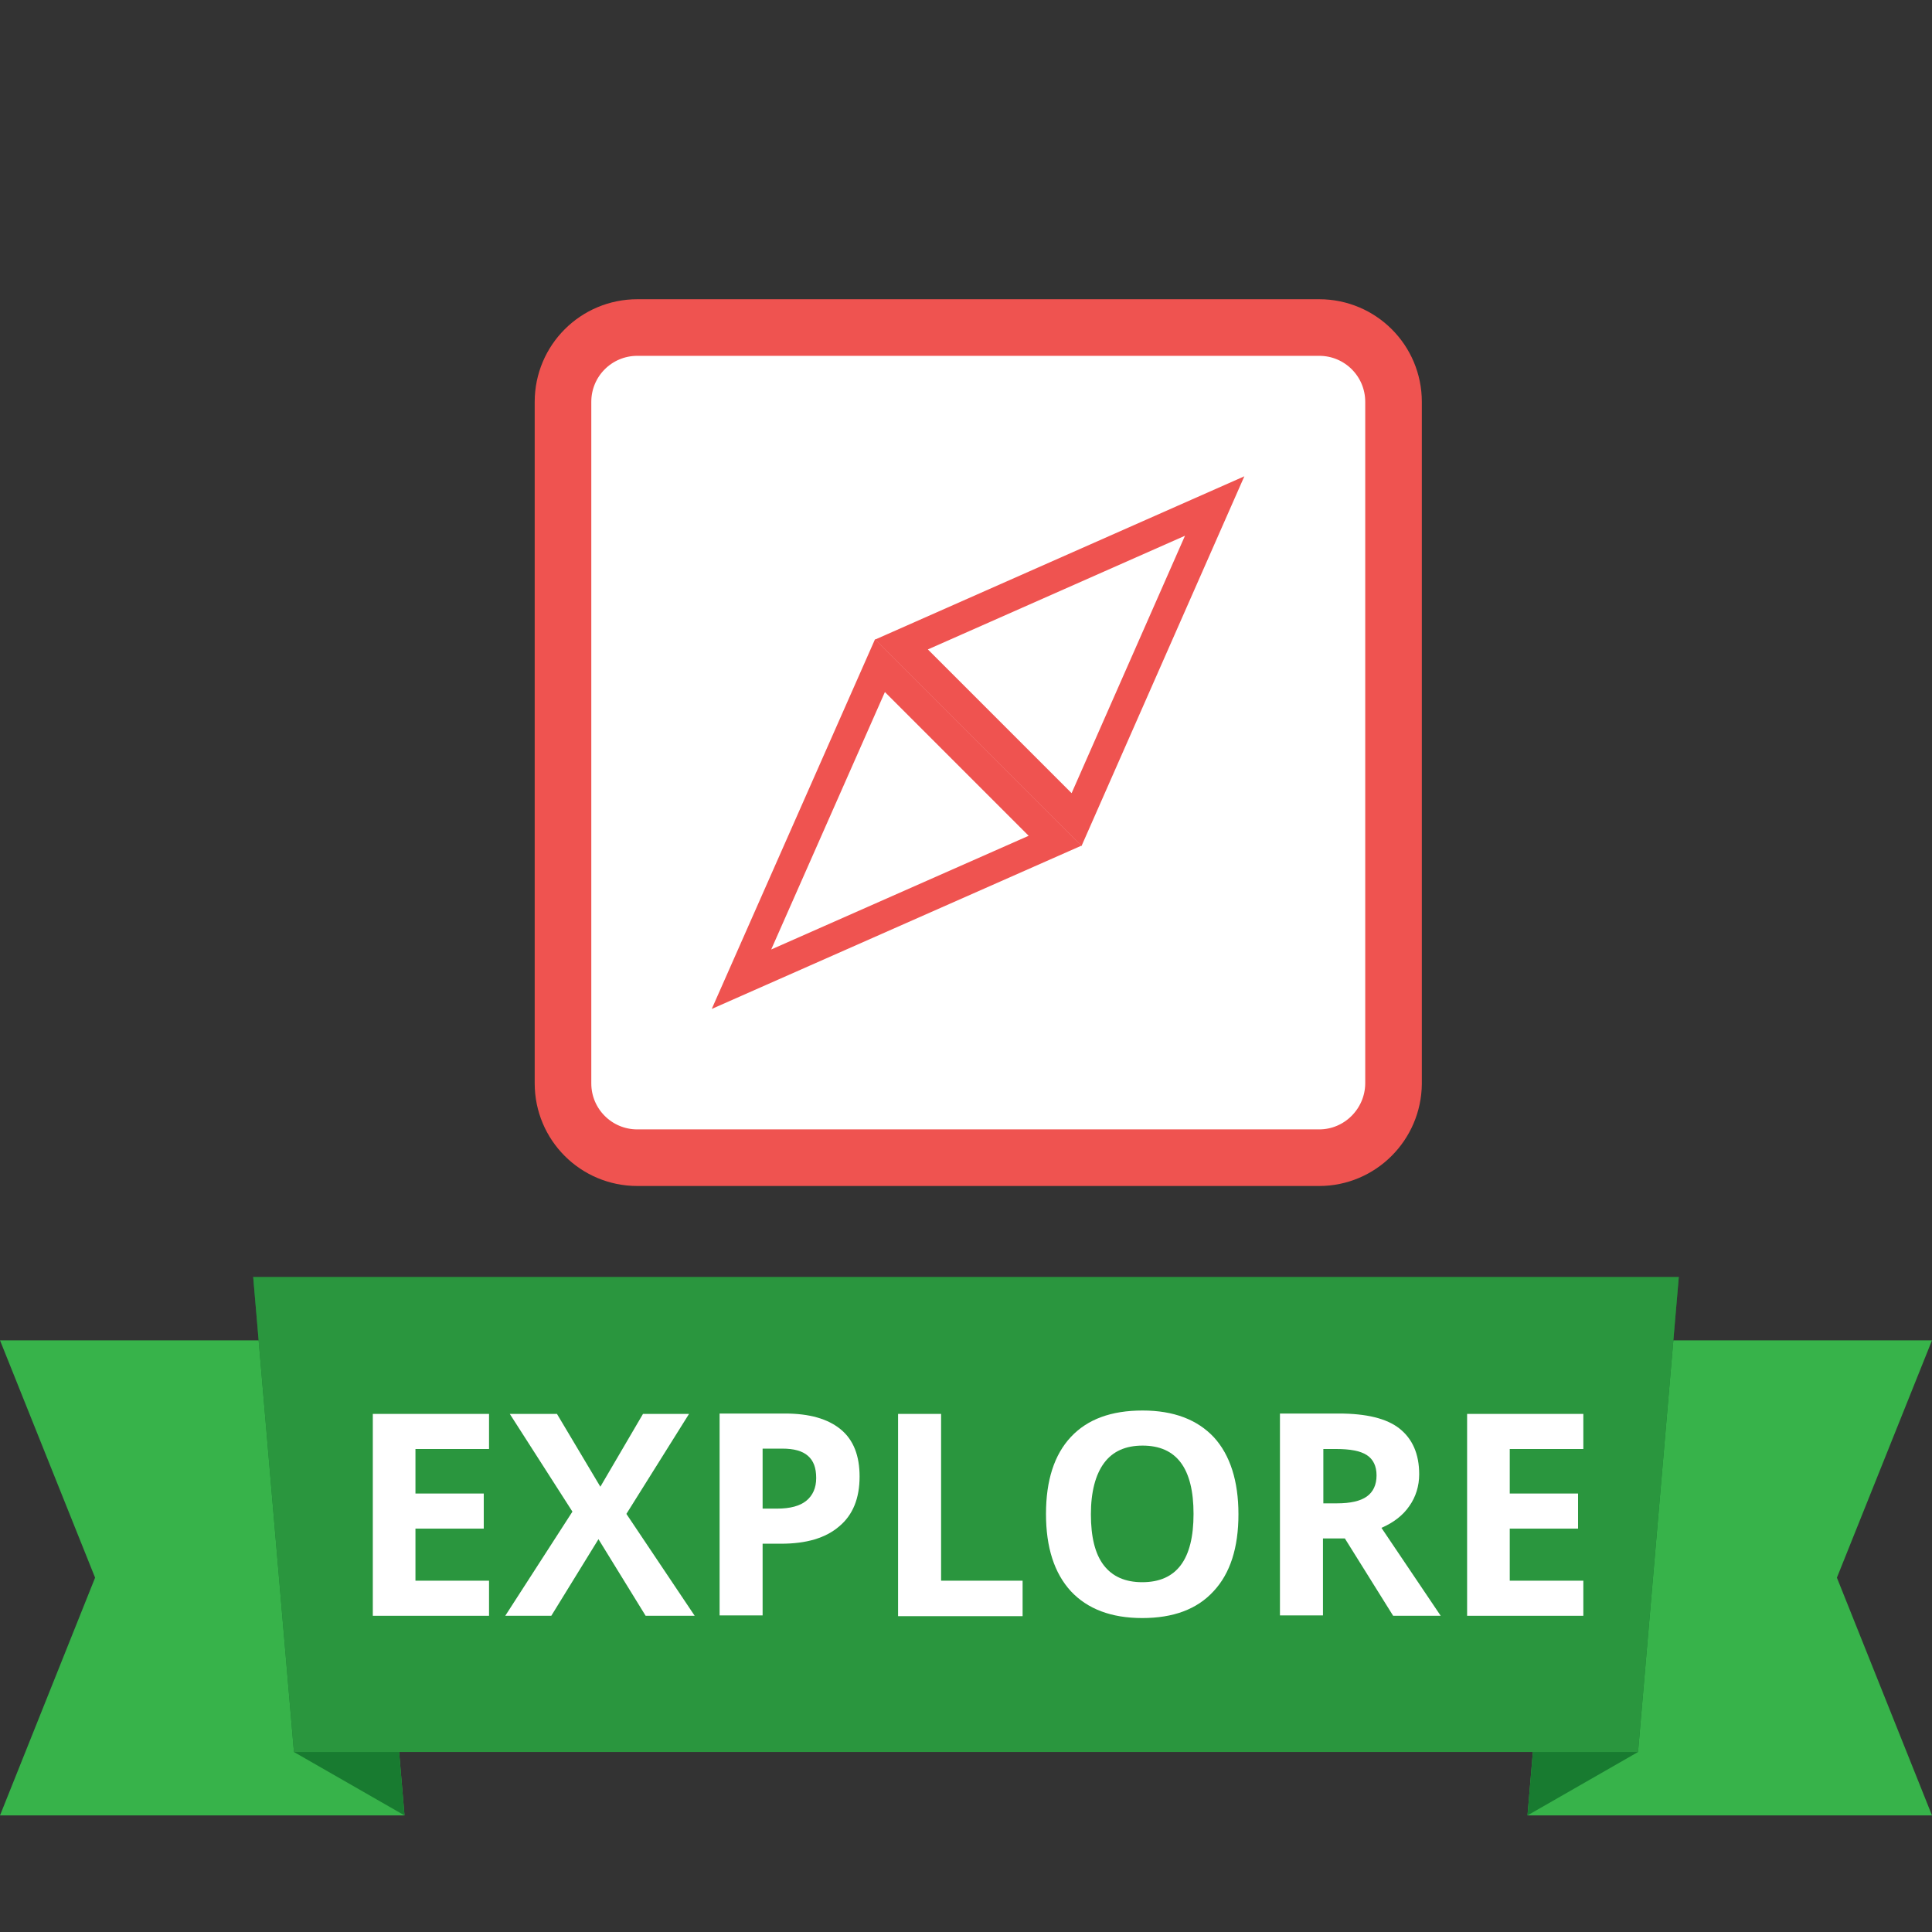 <?xml version="1.0" encoding="utf-8"?>
<!-- Generator: Adobe Illustrator 18.0.0, SVG Export Plug-In . SVG Version: 6.00 Build 0)  -->
<!DOCTYPE svg PUBLIC "-//W3C//DTD SVG 1.0//EN" "http://www.w3.org/TR/2001/REC-SVG-20010904/DTD/svg10.dtd">
<svg version="1.0" id="Layer_1" xmlns="http://www.w3.org/2000/svg" xmlns:xlink="http://www.w3.org/1999/xlink" x="0px" y="0px"
	 viewBox="0 0 512 512" enable-background="new 0 0 512 512" xml:space="preserve">
<rect x="0" y="0" width="512" height="512" fill="#333333" stroke="none"/>
<path fill="none" stroke="#231F20" stroke-width="15" stroke-miterlimit="10" d="M231,252.4"/>
<path fill="none" stroke="#231F20" stroke-width="15" stroke-miterlimit="10" d="M104.6,252.4"/>
<path fill="none" stroke="#231F20" stroke-width="15" stroke-miterlimit="10" d="M140.6,288.4"/>
<g>
	<polygon fill="#37B34A" points="107.2,481.1 0,481.1 25.2,418.1 0,355.2 96.5,355.2 	"/>
	<polygon fill="#37B34A" points="404.8,481.1 512,481.1 486.8,418.1 512,355.2 415.5,355.2 	"/>
	<polygon fill="#187B30" points="107.2,481.1 77.9,464.3 67.1,338.4 96.5,355.2 	"/>
	<polygon fill="#187B30" points="404.8,481.1 434.1,464.3 444.9,338.4 415.5,355.2 	"/>
	<polygon fill="#2A963E" points="434.1,464.3 77.9,464.3 67.1,338.4 444.9,338.4 	"/>
</g>
<path fill="#FFFFFF" stroke="#EF5350" stroke-width="15" stroke-miterlimit="10" d="M349.6,306.8H168.9c-10.9,0-19.7-8.8-19.7-19.7
	V106.5c0-10.9,8.8-19.7,19.7-19.7h180.7c10.9,0,19.7,8.8,19.7,19.7v180.7C369.2,298,360.4,306.8,349.6,306.8z"/>
<g>
	<polygon fill="none" stroke="#EF5350" stroke-width="8.046" stroke-miterlimit="10" points="238.9,170.8 321.9,134.1 285.3,217.2
			"/>
	<polygon fill="none" stroke="#EF5350" stroke-width="8.046" stroke-miterlimit="10" points="279.6,222.8 196.5,259.5 233.2,176.4
			"/>
</g>
<g>
	<path fill="#FFFFFF" d="M129.7,428.2H98.8v-53.5h30.8v9.3h-19.5v11.8h18.1v9.3h-18.1v13.8h19.5V428.2z"/>
	<path fill="#FFFFFF" d="M184.1,428.2h-13l-12.5-20.3l-12.5,20.3h-12.2l17.8-27.6l-16.6-25.9h12.5l11.5,19.3l11.3-19.3h12.2
		L166,401.2L184.1,428.2z"/>
	<path fill="#FFFFFF" d="M227.8,391.3c0,5.8-1.8,10.2-5.4,13.2c-3.6,3.1-8.7,4.6-15.4,4.6h-4.9v19h-11.4v-53.5H208
		c6.5,0,11.4,1.4,14.8,4.2S227.8,385.8,227.8,391.3z M202.2,399.8h3.7c3.5,0,6.1-0.7,7.8-2.1c1.7-1.4,2.6-3.4,2.6-6
		c0-2.7-0.7-4.6-2.2-5.9s-3.7-1.9-6.8-1.9h-5.2V399.8z"/>
	<path fill="#FFFFFF" d="M238,428.2v-53.5h11.4v44.2H271v9.4H238z"/>
	<path fill="#FFFFFF" d="M328.2,401.3c0,8.9-2.2,15.7-6.6,20.4c-4.4,4.8-10.7,7.1-18.9,7.1s-14.5-2.4-18.9-7.1
		c-4.4-4.8-6.6-11.6-6.6-20.5s2.2-15.7,6.6-20.4c4.4-4.7,10.7-7,19-7c8.2,0,14.5,2.4,18.9,7.1C326,385.6,328.2,392.5,328.2,401.3z
		 M289.1,401.3c0,6,1.1,10.5,3.4,13.5c2.3,3,5.7,4.5,10.2,4.5c9.1,0,13.6-6,13.6-18.1c0-12.1-4.5-18.1-13.5-18.1
		c-4.5,0-7.9,1.5-10.2,4.6C290.3,390.8,289.1,395.4,289.1,401.3z"/>
	<path fill="#FFFFFF" d="M350.6,407.6v20.5h-11.4v-53.5h15.6c7.3,0,12.7,1.3,16.1,4s5.2,6.7,5.2,12.1c0,3.1-0.9,6-2.6,8.4
		c-1.7,2.5-4.2,4.4-7.4,5.8l15.7,23.3h-12.6l-12.8-20.5H350.6z M350.6,398.4h3.7c3.6,0,6.2-0.6,7.9-1.8s2.6-3.1,2.6-5.6
		c0-2.5-0.9-4.3-2.6-5.4s-4.4-1.6-8.1-1.6h-3.4V398.4z"/>
	<path fill="#FFFFFF" d="M419.6,428.2h-30.8v-53.5h30.8v9.3h-19.5v11.8h18.1v9.3h-18.1v13.8h19.5V428.2z"/>
</g>
</svg>
